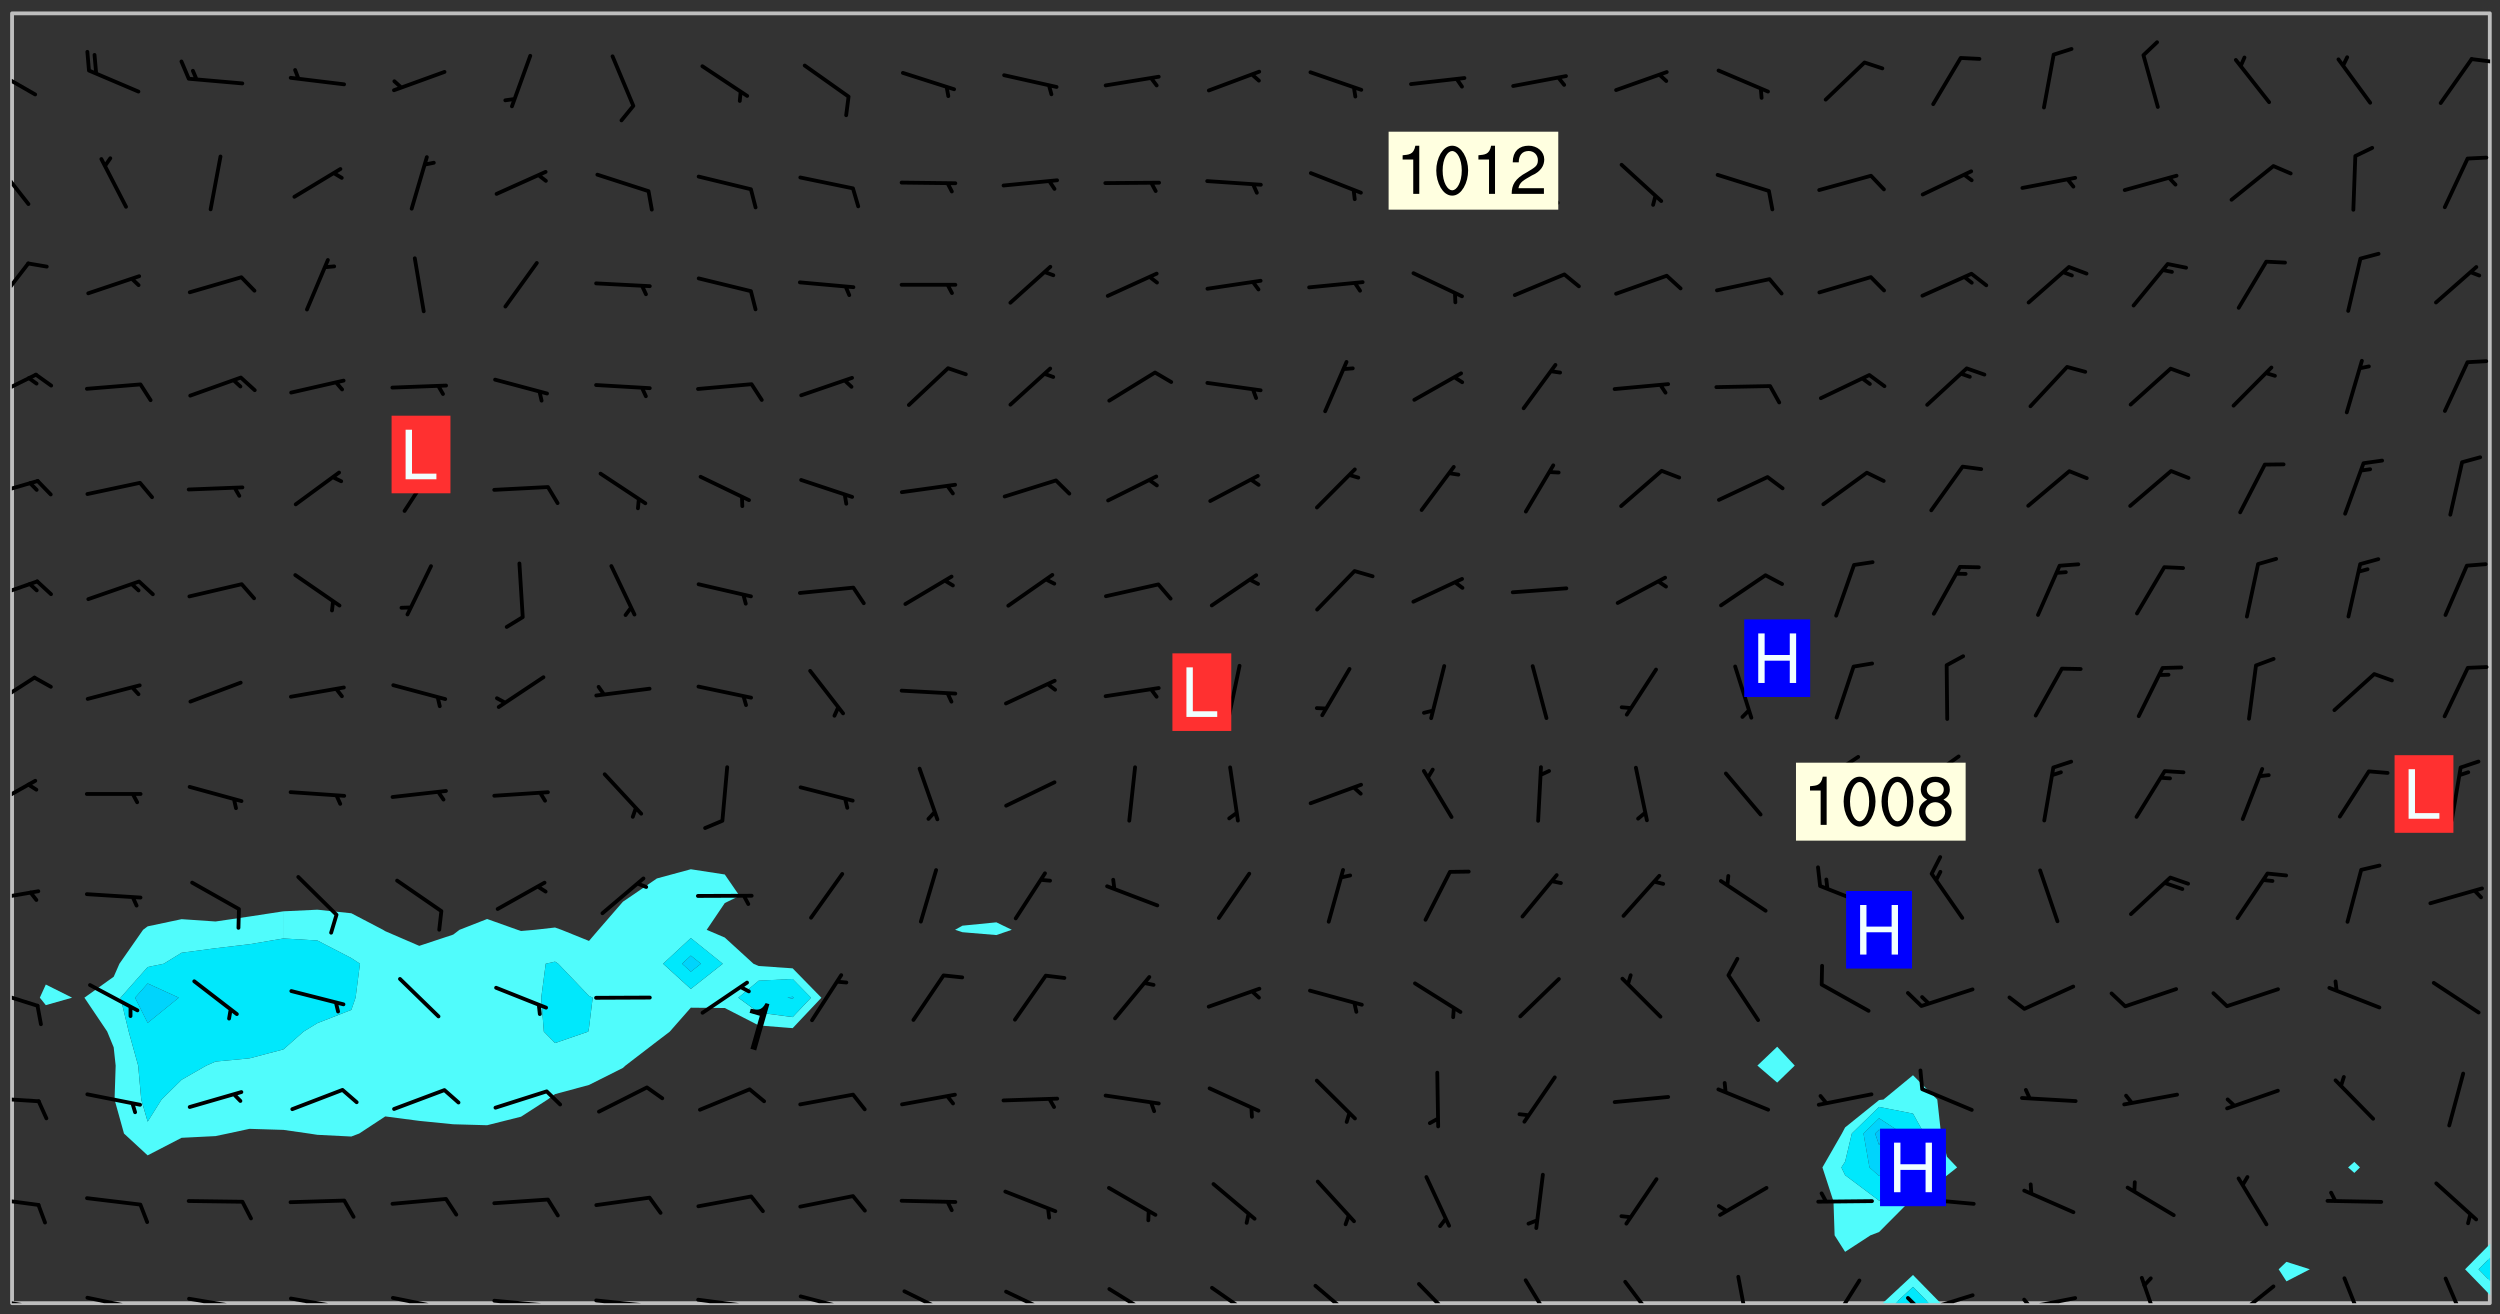 <svg xmlns="http://www.w3.org/2000/svg" role="img" xmlns:xlink="http://www.w3.org/1999/xlink" viewBox="142.45 309.95 326.84 171.84"><rect x="142.45" y="309.95" width="326.84" height="171.84" fill="#333333" stroke="none"/><defs><clipPath id="a"><path d="M144 311.672h1v168.656h-1zm0 0"/></clipPath><clipPath id="b"><path d="M144 311.672h324v168.656H144zm0 0"/></clipPath><clipPath id="c"><path d="M388 476h9v4.328h-9zm0 0"/></clipPath><clipPath id="d"><path d="M390 478h5v2.328h-5zm0 0"/></clipPath><clipPath id="e"><path d="M467 311.672h1V473h-1zm0 0"/></clipPath><clipPath id="f"><path d="M144 479h4v1.328h-4zm0 0"/></clipPath><clipPath id="g"><path d="M147 480h2v.328h-2zm0 0"/></clipPath><clipPath id="h"><path d="M146 480h2v.328h-2zm0 0"/></clipPath><clipPath id="i"><path d="M153 479h9v1.328h-9zm0 0"/></clipPath><clipPath id="j"><path d="M160 480h2v.328h-2zm0 0"/></clipPath><clipPath id="k"><path d="M159 480h2v.328h-2zm0 0"/></clipPath><clipPath id="l"><path d="M166 479h9v1.328h-9zm0 0"/></clipPath><clipPath id="m"><path d="M173 480h3v.328h-3zm0 0"/></clipPath><clipPath id="n"><path d="M172 480h2v.328h-2zm0 0"/></clipPath><clipPath id="o"><path d="M180 479h8v1.328h-8zm0 0"/></clipPath><clipPath id="p"><path d="M187 480h2v.328h-2zm0 0"/></clipPath><clipPath id="q"><path d="M193 479h8v1.328h-8zm0 0"/></clipPath><clipPath id="r"><path d="M200 480h2v.328h-2zm0 0"/></clipPath><clipPath id="s"><path d="M206 479h9v1.328h-9zm0 0"/></clipPath><clipPath id="t"><path d="M213 480h3v.328h-3zm0 0"/></clipPath><clipPath id="u"><path d="M220 479h8v1.328h-8zm0 0"/></clipPath><clipPath id="v"><path d="M227 480h2v.328h-2zm0 0"/></clipPath><clipPath id="w"><path d="M233 479h8v1.328h-8zm0 0"/></clipPath><clipPath id="x"><path d="M240 480h2v.328h-2zm0 0"/></clipPath><clipPath id="y"><path d="M246 479h9v1.328h-9zm0 0"/></clipPath><clipPath id="z"><path d="M252 480h2v.328h-2zm0 0"/></clipPath><clipPath id="A"><path d="M260 478h8v2.328h-8zm0 0"/></clipPath><clipPath id="B"><path d="M273 478h8v2.328h-8zm0 0"/></clipPath><clipPath id="C"><path d="M287 478h7v2.328h-7zm0 0"/></clipPath><clipPath id="D"><path d="M300 478h7v2.328h-7zm0 0"/></clipPath><clipPath id="E"><path d="M314 477h7v3.328h-7zm0 0"/></clipPath><clipPath id="F"><path d="M327 477h7v3.328h-7zm0 0"/></clipPath><clipPath id="G"><path d="M341 477h5v3.328h-5zm0 0"/></clipPath><clipPath id="H"><path d="M354 477h6v3.328h-6zm0 0"/></clipPath><clipPath id="I"><path d="M369 476h3v4.328h-3zm0 0"/></clipPath><clipPath id="J"><path d="M381 477h5v3.328h-5zm0 0"/></clipPath><clipPath id="K"><path d="M393 479h8v1.328h-8zm0 0"/></clipPath><clipPath id="L"><path d="M391 479h3v1.328h-3zm0 0"/></clipPath><clipPath id="M"><path d="M406 479h8v1.328h-8zm0 0"/></clipPath><clipPath id="N"><path d="M406 479h3v1.328h-3zm0 0"/></clipPath><clipPath id="O"><path d="M422 476h4v4.328h-4zm0 0"/></clipPath><clipPath id="P"><path d="M433 477h7v3.328h-7zm0 0"/></clipPath><clipPath id="Q"><path d="M448 476h4v4.328h-4zm0 0"/></clipPath><clipPath id="R"><path d="M461 476h5v4.328h-5zm0 0"/></clipPath><clipPath id="S"><path d="M144 466h4v2h-4zm0 0"/></clipPath><clipPath id="T"><path d="M144 453h4v2h-4zm0 0"/></clipPath><clipPath id="U"><path d="M144 439h4v3h-4zm0 0"/></clipPath><clipPath id="V"><path d="M144 426h4v2h-4zm0 0"/></clipPath><clipPath id="W"><path d="M144 411h4v5h-4zm0 0"/></clipPath><clipPath id="X"><path d="M144 398h4v5h-4zm0 0"/></clipPath><clipPath id="Y"><path d="M144 385h4v4h-4zm0 0"/></clipPath><clipPath id="Z"><path d="M144 372h4v4h-4zm0 0"/></clipPath><clipPath id="aa"><path d="M144 358h4v5h-4zm0 0"/></clipPath><clipPath id="ab"><path d="M144 344h3v7h-3zm0 0"/></clipPath><clipPath id="ac"><path d="M144 330h3v7h-3zm0 0"/></clipPath><clipPath id="ad"><path d="M144 318h4v5h-4zm0 0"/></clipPath><clipPath id="ae"><path d="M465 317h3v2h-3zm0 0"/></clipPath><g id="af" clip-path="url(#clip1)"><path fill="#fff" fill-opacity="0" fill-rule="evenodd" d="M0 0h1000v1000H0zm0 0"/><path fill="#d3d3d3" fill-opacity="0" fill-rule="evenodd" d="M162.152 355.867l-.234.293.059.234.117.172.176.234.293.348.113.059.117-.172.059-.234.176-.176.465-.176h.699l.234.293.289.816.059.176.176.23.352.234.699.699.172.176.234.348.234.41.289.582.41.465.23.234.234.176.117.23.176.293.172 1.164v.234l.059.289.059.117.117.117.348.41.117.172.176.176.176.234.117.172.172.352.059.234.234.406.234-.059-.176.176-.059.93h-.582l-.234-.113-.348.113-.117.117-.059.293-.059.176-.117.172-.465.293-.059.234-.059.113v.645l.059.172v.41l.059.059v.406l.059.406.117.176.059.059.23.641-.059.293v.699l-.059.582v.234l-.059.23-.055.352v1.922l.055.117h.426l-.367.117-.023.352.891 1.168 1.742.539 1.34.359v.539l.09.809.535.715 1.52.27.891-.086.09 1.164.535.18 1.16-.18 2.055-.984 1.16-.363 1.879-.176 1.695-.18-.18.719-1.516.086-1.25.09-.805.27-1.074.809.27.719.535.898-.18.625-.266.809.266 1.078.625.898.805.18 1.25-.18-.266.723.098.504.055.293v.172l.059.293v.406l.176.117.352.117h.406l.293-.176.113-.117.059-.117.117-.23.059-.176.352-.465.23-.176.176-.059.176.059.059.176.117.988.055.469.059.172.117.234.176.059.816.059h.289l.117.234.059.406.059.352v1.105l.117.293.117.348.289.699.176.352.582.754.352.176.172.059.469.234.641.465.348.234.293.176.293.055.23.062.816.348.293.176.113.172.352.352.117.176.523.641v.289l.059.352v.348l.059.352.059.289.117.059.172.059h.176l.582.234.176.117.176.289.176.234.113.234.293.23.117.117v.41l.059.055.289.234.234.117.059.117.117.172.059.117.23.234.059.176.234.059.117.059-.117.113-.059.117v.117l-.117.293-.117.289v.582l.176.117.117.059.059.117.117.117.113.059.176.348.059.352.059.406v.176l-.059.176-.117.699v.172l.117.176.293.293h.406l.176.117.117.172.117.293v.234h-.527l-.23-.234h-.234l-.176.059-.059.699.059.348.117.176.176.41.117.23.289.469.176.055h.523l.234.059.758.641.059.293v.234l.059.059.23.348v.352l-.117.172v.293l.293.289.293.176.172.059.293.176.293.117.582.406.289.234.293.176.219.16.016.012.23.176.641.523.176.234.117.176.176.176.113.172v.641l.117.176.469.117.582.117.234.059.23.113.293.117.113.059.586.352.289.172.176.062.176.055.176.059.699.352.289.176.234.055.289.176.234.117.641.406.293.117.172.059.234.059.41.059.23.059.234.117.059.172-.41.176.469.059.059.293.113.234.176.055.234.059.176.059.406.117.641.234.117.172.059.234v.176l-.059.117-.059.406.234.234.117.059.348.117.641.23.176.117.289.117.176.176.234.465.582 1.105.176.176.348.176.176.117.352.117 1.047.523.234.059.465.113.293.059.465.176.758.582.234.234.348.465.176.176.289.234.816.699.293.176.289.289.293.176.293.289.695.641.176.176.293.234.289.234.469.289.641.582.348.234.234.293.348.348.352.465.934.992.348.406.117.176.234.059.113.117.645.176.23.113.234.059.293.176.23.117.934.699.406.406.234.176.406.176.234.117.816.348.348.234.234.117.293.289.23.117.758.352.352.172.23.059.293.117.234.059.871.176h.816l.469.23.172.059.875.699.465.117.293.059.176.059.23.059.469.059.348.059.352.059.406.059h.293l.172.059v.23l.176.176h.293l.348.059.352.059.699.117h.641l.465-.234.293-.176.172-.117.41-.172.289-.176.934-.465.469-.293.523-.293.465-.172.465-.176 1.051-.465.289-.117.41-.117.289-.117.527-.176 1.516-.699.582-.348.289-.059.293-.059.348-.117.875-.23.352-.117h.113l.234-.059.875-.234.234-.059h.812l.352-.059.816-.117.172-.059.352-.055.293-.059.23-.059.816-.176.176-.059h.348l.234-.059.465-.117.758-.172.234-.059h.348l.41-.117.289-.059 1.285-.059h.289l.41-.059.23-.059h.176l.875-.117h.406l.41-.117h.348l.352-.113.871-.059h1.75l1.047.289.41.117.289.117.352.117.289.117 1.051.172.289.059h.293l.293.059.172.059.41.059.172.059.117.059h.117l.117.059.352.059h.113l.41.066 1.922.395 1.926.395 1.52.449 1.695.719 2.145.805 1.605-.719 1.43-.805 1.16-1.078 1.25-.449 3.035-.719 1.875-.359 2.145-1.348 2.234-1.254 2.5-1.258 1.695-.449 1.785-.18 1.16-.27.625.539 1.34-.27.715-.988.984-1.344.445-.18.805-.359 1.875-.539 1.785-.449 1.25-.27 1.16-.09 1.699-.09 1.961-.27 1.25-.09h.539l.625-.09h.891l2.145-.18 2.41-.18 2.59-.09 1.695.18 1.609.09 1.43.359 1.16.719 1.875.988 1.16 1.527.266.715.629.09.355.898.535.539.535 1.527 1.074.359h.535l-.805.535.09 1.707.715 2.695.891.805.895.988.715 1.258 1.785.539 1.52-.18.355 1.344 1.609-.805.98-.539.27.27.316-.215.219-.145.801.449.449-.359h.355l.535-.27.539-.719.535-.27.625-.988 1.16.449.84.371 1.395.617 1.695-.18h1.605l1.785.09.18-1.707.535-1.344.805.27.492.848.402.406-.09.539v.359l.715.449.711-.27h1.43l.359.988.445 1.258.715 1.344 1.25.629 1.695.629.715-.18.18-.539.98-.09.449.359.086 1.258-.266.629-.535.18v.539l.715.984.266.539.984.988.801 1.078-.266.359-.09.898-.625 2.332-.355 2.066-.09 1.793-.18.719-.09.539v1.438l-.98 1.883-.359 1.707-.535.898-.805 1.168-.266.539 2.055 1.254.086.359-.355.539-.09-.18v.809l.09 1.438-.445.715-1.074.094-.266.715.535.898.805.719 1.16.809 1.34.27.445.359-.355.449-1.789-.09-1.25-.449-.715-.719-.625-.09-.176 3.59-.188 1.309h89.359V311.703h-55.27v49.082l.762.125 3.289.543 2.023 2.836v2.754l2.352.332 2.348.332h4.051l-1.379 4.16-2.023.707-2.023.703-.543.344-2.594 1.617-.188.117-2.023-2.078-.73-2.742-2.672-2.078-1.375-3.5-.066-.082-1.957-2.672 2.75-1.418v-49.082H294.422v91.414l.117.031.133.012.074.074.105.047.09.059.086.059.09.059.297.297.059.09.031.117.027.117.016.137-.031.117-.059.09-.059.086-.043.105-.047.102-.027.121v.145l.176.27.148.148.074.086.074.074.043.105.062.09.059.086.043.105.059.09.047.102.043.105.059.086.117.18.074.074.062.086.059.09.043.105.059.09.059.086.062.09.059.09.043.102.117.18.074.074.059.086.074.074.09.059.105.047h.148l.133-.016.133.016.102-.047.074-.074.047-.102-.016-.133v-.148l-.047-.105-.027-.117-.047-.102-.027-.121-.043-.102-.062-.09-.043-.102-.043-.105-.031-.117-.016-.133-.012-.137.086-.059.059-.086.121-.031.043.105.016.133v.117l.059.102.059.09.09.059.148.148.059.09.043.105-.012.102.086.059.105.047.086.059.09.059.074.074-.117.027-.105.047-.086.059-.074.074-.059.09-.062.086-.027.121-.047.102-.043.105-.031.117-.012.133-.016.133v.148l.027.117.047.105.043.102.059.09.074.074.09.059.074.074.09.059.059.09.043.105.047.102.117.031.133.016h.148l.117-.031.105.043.043.105.047.102.027.121L299.5 410l.027.117.031.121.027.117.105.043.102.047.133-.016.148.148.062.086.074.074.07.074.09.062.105.043.102.043.117.031.137.016.117-.031.074-.074.027-.117-.012-.133-.031-.121-.027-.117.043-.105h.117l.09.062.117.027h.148l.133.016h.148l.133.016.133-.016h.148l.133-.016.133-.012.137.012.117-.027.133-.016.191-.059-.059.176-.016.133-.027.121-.016.133-.059.086-.133.016-.105.047-.105.043-.117.031-.117.027-.266.031h-.148l-.133.016-.074.074.059.086.148.148.117.18.074.07.09.062.09.059.086.059.09.059.102.043.105.062.105.043.086.059.105.047.102.043.18.117.059.09-.043.102-.047.105.016.133.223.223.059.09.043.102.031.121.043.102.016.133.031.117.012.137.031.117.148.148.102.043.105.043.117.031.133.016.137.016h.117l.117-.031.09-.059.043-.105.047-.102.043-.105.031-.117.012-.133v-.148l-.012-.133-.016-.133-.031-.117-.043-.105-.047-.105-.043-.102-.043-.105-.016-.133.016-.133.027-.117.031-.117.027-.121.047-.102.09-.059.086-.062.074-.074.09-.059.223-.223.059-.086.074-.074.117-.18.059-.086v-.148l-.074-.074-.102-.047-.105-.043-.102-.043-.059-.09-.047-.105-.027-.117.09-.059.117-.031.102-.043.18-.117.148-.148.012-.133-.012-.105-.09-.059-.133.016h-.148l-.133.016-.133-.016-.121-.031-.086-.059-.074-.074-.059-.09-.062-.086-.117-.18-.059-.086.031-.121.086-.059.121-.031.059-.086v-.121l-.031-.117-.059-.09-.059-.086-.047-.105-.027-.117-.016-.133.059-.09.074-.074.09-.059.117-.18.074-.074.059-.086.148-.148.121-.031.133-.016.133.016.074.074.043.105.016.133-.031.117-.117.031-.133.012-.148.148-.043.105-.047.102-.027.121-.031.117v.148l.031.117.043.105.059.09.074.07.074.074.117.031.121.027.117-.027.133-.016h.117l.09.059.074.074.047.105.059.086.102.047.133.016.105.043.086.059-.012.105-.074.074-.18.117-.059.09-.09.059-.07.074-.074.074-.062.09-.027.117-.016.133.016.133-.016.133v.148l.016.133.027.117.031.121.074.074.09.059.086.059.09.059.117.031v.086l-.102.047-.09.059-.266.031-.117.027h-.148l-.105.043-.102.047-.059.09-.062.234-.012.133-.031.121-.016.133v.293l-.012.133.012.137.016.133.133.016.133.012.121.031.086.059.074.074.047.105.043.102.016.133v.445l-.016.133v.445l.031.266.027.117.016.133.031.117.086.211.031.266v.148l-.031.117-.027.117-.031.121-.027.117-.031.117-.031.121-.012.133-.016.133.09.059.117-.031.102.016.047.105-.031.266v.441l-.043.105-.047.105-.043.102-.043.105-.059.086-.031.121-.043.117-.031.117-.016.133.016.133.059.09.105.047.086.059.059.086-.012.137-.031.117-.043.102v.445l-.016.133v.148l-.031.117-.043.105-.027.117-.047.105-.043.102-.031.121-.027.117-.031.133-.031.117-.027.117-.043.105-.031.117-.031.121-.012.133-.016.133v.297l.027.117v.148l.047.398.027.117.059.09.121.031h.148l.133-.016.059.09v.117l-.059.09-.09.059-.102.043-.105.047-.09.059-.086.059-.137.016-.117-.031-.133-.016-.102.047-.062.086-.012.137-.016.133-.031.117-.027.117-.016.133-.031.121v.297l.016.133.031.117v.148l.012.133v.148l-.027.117-.047.102-.027.121-.031.117-.059.09-.074.074-.102.043-.105.047-.117.027-.121.031-.102-.047.059-.086.105-.047.027-.117.031-.117.027-.121.031-.117v-.148l.016-.133-.031-.117-.043-.105-.105.016-.074.074-.102.043-.09.062-.074.074-.043.102-.016.133-.031.117L304.25 426l-.031.117-.027.117-.031.121-.027.117-.031.117-.043.105-.09.059h-.09l-.117-.031-.031-.086.016-.137-.031-.117v-.148l-.012-.133v-.148l-.062-.234-.027-.121-.043-.102-.047-.105-.059-.086-.059-.09-.043-.105-.062-.086-.148-.148-.07-.074-.105-.047-.105-.043-.102-.043-.297-.297-.09-.074-.086-.059-.105-.043-.09-.062-.086-.059-.105-.043-.09-.059-.086-.062-.074-.07-.105-.047-.086-.059-.105-.043-.09-.062-.102-.043-.105-.043-.086-.059-.105-.047-.105-.043-.102-.047-.09-.059-.102-.043-.105-.043-.09-.062-.117-.027-.133-.016-.133.016H299.75l-.133.016-.117-.031-.09-.059-.074-.074-.09-.059-.102-.047h-.148l-.121-.027-.102-.043-.074-.074-.117-.18-.09-.059-.102-.043-.09-.062-.105-.043-.09-.059-.086-.059-.105-.047-.059-.086-.059-.09-.043-.105-.047-.102-.074-.074-.086-.059-.074-.074-.09-.059-.223-.223-.043-.105-.031-.266.105-.043h.145l.105.043.074.074.09.059.086.059.105.047.09.059.148.148.07.074.148.148.062.086.074.074.086.059.074.074.09.062.09.059.086.059.27.176.102.047.105.043.102.043.047-.074.059-.086.074-.074.07-.074.105.043.074.074.059.09.043.102.047.105.043.105.121.027.117-.027.074-.09.043-.105.059-.09.074-.074.105-.043.117-.027.133.012.09.059.148.148.059.09.043.105.047.102.043.105.043.102.105.047.105.043.133.016.086-.059.059-.09.074-.074.105-.043.117.027.105.047.102.043.105.043.102.047.18.117v.117l-.016.133.016.133.016.137.059.086.102.047.121.027.117.031h.148l.117-.031.059-.09.18-.117.059-.09.074-.074.059-.086.117-.18.18-.117.117.031.09.059.043.074-.016.133v.117l.09.059h.148l.133-.016.133-.012.266-.031.105-.043.117-.031.121-.027.074-.074.07-.074.062-.09-.016-.105-.047-.102-.102-.043-.105-.016-.117.027-.266.031h-.148l-.074-.074-.09-.059-.117-.031-.117-.027-.133-.016h-.148l-.133.016h-.297l-.105-.047-.148-.148-.043-.102-.059-.09.223-.223.086-.059.105-.043.117-.031.133-.016.133.016.137.016.102.043.133-.012.09-.062.102-.043.062-.09-.047-.102-.09-.059-.117-.031-.102-.043-.059-.09-.062-.09v-.117l.016-.133.105-.047.074-.07v-.121l-.09-.059-.031-.117.09-.059.074-.074.043-.105.059-.09.047-.102.016-.133v-.148l-.047-.105-.043-.102-.09-.059-.133-.016-.102-.043-.137-.016-.117-.031h-.445l-.133-.016-.133-.012-.133-.016-.117-.031h-.148l-.133-.016-.133-.012-.266-.031-.121-.043-.086-.059-.074-.074v-.148l.012-.133.105-.047.102-.043.133-.016h.152l.133-.016h.293l.121.031.102.043.09.059.234.062.121-.047.09-.059.102-.043.133-.016.105.043.102.047.133.012.121-.027h.145l.121-.031.117-.027.105-.047.074-.074.086-.059.148-.148.059-.086.047-.105.027-.117.016-.105-.102-.043-.09-.059-.117-.031-.105-.043-.09-.062-.074-.086-.074-.074-.102-.043-.105-.047-.102-.043-.059-.09-.047-.102-.086-.211-.062-.086-.059-.09-.074-.074-.086-.059h-.27l-.117.031-.09.059-.102.043-.133.016-.105-.016-.027-.117-.062-.09-.117-.031-.102-.043-.148-.148-.031-.117-.016-.105.074-.074.18-.117.117-.027.117-.031.137.016.102.043.105.043.102.047.105.043.117.031.133.016.117.027.133.016.105-.016.09-.059-.074-.074-.105-.043-.074-.074-.074-.09-.148-.148-.086-.059-.09-.059-.074-.074-.09-.059-.102-.047-.121-.027-.102-.047-.105-.043-.117-.031-.102-.043-.121-.031h-.148l-.117.031-.105.043-.086.062-.18.117-.086.059-.09.059-.105.047-.086.059-.105.043-.102.043-.105.047-.074.074-.059.09-.059.086-.047.105-.059.086-.074.074-.133-.012-.117-.031h-.117l-.074.074-.09.059-.074.074-.09.059-.086.059-.105.047-.102.043-.137.016-.102-.043-.148-.148-.105-.047h-.086l-.105.047-.102.043-.121.031-.117-.031-.074-.074v-.117l.031-.121.074-.07.059-.09.074-.074.117-.031.105-.043h.293l.133-.016.137-.016.102-.043.09-.059.102-.047.09-.059.133-.012.09.059.133.012.09-.059.086-.059.105-.043.09-.059.086-.062.09-.059.148-.148.059-.086.059-.09.105-.043.133-.016.117.027.121.031.059-.059.059-.09.031-.266.027-.117.105.012.133.016.102-.043.09-.059.059-.09.074-.074.059-.09.047-.102.012-.133-.012-.133-.047-.105-.148-.148-.059-.09-.059-.086-.043-.105v-.445l.016-.133v-.148l.012-.133-.059-.059-.09.059-.102-.043-.18-.117-.086-.059-.062-.09-.059-.09-.074-.074-.086-.059-.121.031-.102.012-.105.047-.086.059-.105.043-.148.148-.09.059-.086.059-.09.062-.105.043-.133.016v-.121l.105-.043.117-.031.074-.07.043-.105v-.148l-.027-.117-.148-.148-.133-.016h-.148l-.117.031-.105.043-.102.043-.09.062-.117.027-.074-.074.012-.133-.043-.102-.043-.105-.09-.059-.117.027-.121.031-.117.031-.102.043-.121.031-.102.043-.105.043-.09.059-.102.016v-.117l.016-.133-.059-.09-.074.043-.148.148-.059.09-.074.074-.047.105-.043.102-.074.074-.059.09-.074.074-.059.086-.074.074-.09.062-.074.07-.074.074-.102.016-.133.016-.105-.043v-.121l.148-.148.043-.102.059-.09.047-.102.043-.105.059-.09.031-.117.043-.102.031-.121.027-.117.047-.105.043-.102.043-.105.074-.07.09-.062.09-.059.102-.043h.297l.266-.031.105-.043-.074-.074-.117-.031-.105-.043-.09-.059-.102-.047-.09-.059-.102-.043-.105-.043-.09-.062-.086-.059-.105-.043-.102-.043-.121-.031-.117-.031-.102-.043L297.5 410.25l-.102-.043-.09-.059-.043-.105-.016-.133.102-.043.133-.016.137.016.133-.016.102-.043.059-.09.016-.105-.09-.059-.074-.074-.102-.043-.09-.059-.148-.148-.043-.105-.016-.133v-.293l-.059-.09-.09-.059-.074-.074-.043-.105-.031-.117-.059-.09-.074-.074-.117-.027-.074-.074-.09-.059-.09-.062-.086-.059-.074-.074-.059-.086-.047-.105-.086-.059-.148-.148-.195-.059-.133.016-.102.043-.074.074-.047.102-.043.105-.059.09-.059.086-.297.297-.09.059h-.086l-.062-.086-.043-.105.031-.117.059-.09.027-.117-.012-.133-.09-.062-.105.047-.117.027-.117.031-.27.176-.102.047-.117.027-.105.047-.09.059-.102.043-.059-.086-.047-.105.016-.133.047-.105.07-.074.074-.07.059-.09v-.148l-.043-.105h-.238l-.102.047-.031.117-.027.117-.031.121-.074.043-.133.016-.074-.047-.043-.102-.043-.105-.047-.102-.043-.105-.121.031-.102.043-.133.016-.117.031-.105.043-.09.059-.102.047-.121.027-.133.016-.102-.043-.059-.09-.047-.105-.043-.102-.043-.105v-.117l.059-.09.086-.059.18-.117.102-.047.105-.043.105-.059.102-.043.09-.062.102-.043.105-.059.102-.047.09-.059.105-.043.102-.043.09-.062.102-.043.137-.016.117.031.102.043.121.031.102.043.105.047.102.043.105.043.102.047.105.043.102.043.105.047.086.059.105.043.117.031.105.043.102.047.09.059.105.043.102.043.105.047.117.027.102.047.121.027h.148l.086-.059.016-.102.059-.09-.027-.117-.074-.074-.117-.18-.074-.074-.09-.074-.18-.117-.086-.059-.105-.043-.102-.047-.27-.176-.059-.09-.074-.074-.059-.09-.043-.102-.031-.117-.016-.137v-.562l-.012-.133-.016-.133-.031-.117-.016-.133-.012-.133-.031-.121-.223-.223-.059-.086-.016-.105.031-.117.133-.016v-91.414H172.992v1.453l-.059.234-.352 1.051-.172.523-.117.348-.176.41-.117.172-.234.293-.23.059h-.352l-.117.059-.23.406v.293l.117.176.23.23.117.234.641.758.293.465.176.234.23.352.234.348.641.816.176.465.172.41.117.695.176.469.117 1.398.059.465v.875l.117 1.047v4.781l-.059.465-.352 1.281-.176.523-.113.41-.352.93L172.934 336l-.234.582-.117.176-.172.348-.176.406-.352.816-.059.293-.113.293-.117.289-.059.176-.117.875-.059.406-.059.117-.059.176-.059.172-.23.527-.117.172v.234l-.117.234-.059.172-.176.586v.289l-.059.176v.293l-.059.113-.059.527v.172l-.055.234v2.621l-.176.816-.117.176-.176.234-.117.172-.113.234-.586.934-.23.289-.293.465-.176.234-.289.352-.352.699-.113.23-.176.41-.176.23-.406.527-.816.699-.293.172-.289.234-.176.117-.176.176-.523.406-.527.176-.172.176-.234.055-.641.176h-.758m12.211 31.023l-1.074.449.359.895 1.25-.715.445-.539-.98-.09"/><path fill="#d3d3d3" fill-opacity="0" fill-rule="evenodd" d="M201.508 416.598h-.895l.449.629.98.359.805-.09.445-.988-.176.09-.715-.355-.895.355m154.621 59.07l-.059-.523v-.293l.113-.293.059-.23.469-.469h.113l.117-.113.117-.059h.176l.234-.059h.348l.234.059.117.059.23.172.059.176.117.582v.293l-.117.176-.172.289-.176.176-.527.523-.23.234-.117.059h-.176l-.117-.059-.406-.293-.176-.117-.117-.059-.059-.113-.055-.117m6.641-10.957l-.059-.172v-1.109l.059-.172.176-.059.172-.059h.176l.234-.059.117.059.059.699-.059.172-.117.176-.117.059-.234.523-.113.059h-.234l-.059-.117m9.613-14.391l-.117-.176v-.699l.293-.875.117-.172.176-.352.113-.23.117-.293.352-.758.117-.23.172-.234h.176l.117-.059h.641l.117.059.234.234.172.113.352.293.117.117.113.176v.113l.117.059.117.117v.699l-.059.176v.23l-.059.176-.348 1.051-.117.23-.117.234-.117.059-.23.234-.641.289h-.875l-.41-.117-.641-.465"/><path fill="none" stroke="#bebebe" stroke-linecap="round" stroke-linejoin="round" stroke-miterlimit="10" stroke-width=".5" d="M467.957 311.695H144.027v168.625h323.93v-168.625"/><g clip-path="url(#a)"><path fill="#fff" fill-opacity="0" fill-rule="evenodd" d="M144 475.891v4.438h.004H144V311.672h.004H144v164.219"/></g><g clip-path="url(#b)"><path fill="#fff" fill-opacity="0" fill-rule="evenodd" d="M144.004 480.328V311.672h4.434v126.992l-.781 1.719.781.977 3.441-.977-3.441-1.719V311.672h84.328v111.918l-4.438 1.203-3.312 2.277-1.125.762-3.191 3.676-1.246 1.453-3.598-1.453-.84-.301-2.641.301-1.801.156-.473-.156-3.965-1.414-3.609 1.414-.828.629-4.438 1.469-4.441-1.918-.293-.18-4.145-2.164-4.438-.465-4.438.211-4.441.68-4.438.652-4.438-.305-4.438.941-.598.449-3.094 4.438-.746 1.699-3.832 2.738 2.988 4.438.844 2.047.258 2.395-.145 4.438 1.234 4.438 3.09 2.855 4.438-2.297 4.438-.223 1.602-.336 2.836-.613 4.441.137 3.348.477 1.09.168 4.438.223 1.031-.391 3.406-2.238 4.441.582 4.438.445 4.438.125 4.438-1.117 3.461-2.234.98-.715 4.438-1.199 4.438-2.227.32-.297 4.117-3.16 1.68-1.281 2.758-3.137 4.441.043 4.438 2.277 4.438.355 3.754-3.977-3.754-3.84-4.438-.305-.684-.293-3.754-3.43-2.363-1.008 2.363-3.5 1.922-.938-1.922-2.797-4.441-.684V311.672h39.945v118.859l-4.438.438-.961.539.961.316 4.438.371 2.016-.688-2.016-.977V311.672h102.082v135.121l-2.59 2.469 2.59 2.223 2.293-2.223-2.293-2.469v-135.121h17.754v138.848l-3.863 3.18-.574.07-4.438 3.574-.418.793-2.547 4.438 1.445 4.441.148 4.438 1.371 2.156 3.312-2.156 1.125-.43 3.988-4.008.449-.184 4.438-3.203 1.332-1.055-1.332-1.402-.773-3.035-.488-4.438-3.176-3.18V311.672h48.824v163.246l-1.02.973 1.02 1.578 3.062-1.578-3.062-.973v-163.246h8.875v150.176l-.816.727.816.719.738-.719-.738-.727V311.672h17.75v160.906l-3.273 3.312 3.273 3.371v1.066h-71.836l-3.613-3.695-3.965 3.695H144.004"/></g><path fill="#50fcfc" fill-rule="evenodd" d="M148.438 441.359l-.781-.977.781-1.719 3.441 1.719-3.441.977m8.035 3.461l-2.988-4.438 3.832-2.738.746-1.699 3.094-4.438.598-.449 4.438-.941 4.438.305 4.438-.652 4.441-.68v3.551l-4.441.754-4.438.523-4.438.59-2.344 1.438-2.094.43-3.547 4.008 1.07 4.438 1.234 4.441.402 4.438.84 2.891 1.816-2.891 2.621-2.582 3.23-1.855 1.207-.527 4.438-.422 4.441-1.172 2.625-2.32 1.812-1.109 4.438-1.734.555-1.594.574-4.438-1.129-.742-4.438-2.297-4.438-.266v-3.551l4.438-.211 4.438.465 4.145 2.164.293.18 4.441 1.918 4.438-1.469.828-.629 3.609-1.414 3.965 1.414.473.156 1.801-.156 2.641-.301v4.461l-1.219.277-.586 4.438.336 4.438 1.469 1.496 4.34-1.496.098-.488.484-3.949-.484-.23-4.02-4.207-.418-.277v-4.461l.84.301 3.598 1.453 1.246-1.453 3.191-3.676 1.125-.762 3.312-2.277 4.438-1.203v8.992l-3.625 3.363 3.625 3.297 4.176-3.297-4.176-3.363v-8.992l4.441.684 1.922 2.797-1.922.938-2.363 3.5 2.363 1.008 3.754 3.43.684.293 4.438.305v1.391l-4.438.223-2.672 2.227 2.672 1.945 4.438.59 2.395-2.535-2.395-2.449v-1.391l3.754 3.84-3.754 3.977-4.438-.355-4.438-2.277-4.441-.043-2.758 3.137-1.68 1.281-4.117 3.16-.32.297-4.438 2.227-4.438 1.199-.98.715-3.461 2.234-4.438 1.117-4.438-.125-4.438-.445-4.441-.582-3.406 2.238-1.031.391-4.438-.223-1.09-.168-3.348-.477-4.441-.137-2.836.613-1.602.336-4.438.223-4.438 2.297-3.09-2.855-1.234-4.438.145-4.438-.258-2.395-.844-2.047"/><path fill="#00e8fc" fill-rule="evenodd" d="M159.277 444.82l-1.07-4.438 3.547-4.008v2.148l-1.648 1.859 1.648 3.301 4.066-3.301-4.066-1.859V436.375l2.094-.43 2.344-1.438 4.438-.59 4.438-.523 4.441-.754 4.438.266 4.438 2.297 1.129.742-.574 4.438-.555 1.594-4.438 1.734-1.812 1.109-2.625 2.32-4.441 1.172-4.438.422-1.207.527-3.23 1.855-2.621 2.582-1.816 2.891-.84-2.891-.402-4.438-1.234-4.441"/><path fill="#00d4fc" fill-rule="evenodd" d="M161.754 443.684l-1.648-3.301 1.648-1.859 4.066 1.859-4.066 3.301"/><path fill="#00e8fc" fill-rule="evenodd" d="M213.547 444.82l-.336-4.438.586-4.438 1.219-.277.418.277 4.02 4.207.484.23-.484 3.949-.098.488-4.34 1.496-1.469-1.496m19.219-5.578l-3.625-3.297 3.625-3.363v2.301l-1.145 1.062 1.145 1.043 1.32-1.043-1.32-1.062v-2.301l4.176 3.363-4.176 3.297"/><path fill="#00d4fc" fill-rule="evenodd" d="M232.766 436.988l-1.145-1.043 1.145-1.062 1.32 1.062-1.32 1.043"/><path fill="#00e8fc" fill-rule="evenodd" d="M241.645 442.328l-2.672-1.945 2.672-2.227 4.438-.223v2.32l-.688.129.688.133.125-.133-.125-.129v-2.32l2.395 2.449-2.395 2.535-4.438-.59"/><path fill="#00d4fc" fill-rule="evenodd" d="M246.082 440.516l-.688-.133.688-.129.125.129-.125.133"/><path fill="#50fcfc" fill-rule="evenodd" d="M268.273 431.824l-.961-.316.961-.539 4.438-.438 2.016.977-2.016.688-4.438-.371m106.52 19.66l-2.59-2.223 2.59-2.469 2.293 2.469-2.293 2.223m7.359 15.531l-1.445-4.441 2.547-4.438.418-.793 4.438-3.574v.895l-3.559 3.473-.879 3.684-.488.754.488 1.012 4.438 3.324 4.438-1.781 2.848-2.555L394 458.137l-1.453-2.598-4.438-.875v-.895l.574-.07 3.863-3.18 3.176 3.18.488 4.438.773 3.035 1.332 1.402-1.332 1.055-4.438 3.203-.449.184-3.988 4.008-1.125.43-3.312 2.156-1.371-2.156-.148-4.438"/><path fill="#00e8fc" fill-rule="evenodd" d="M383.672 463.586l-.488-1.012.488-.754.879-3.684 3.559-3.473v1.484l-2.035 1.988.781 4.438 1.254 1.117 3.453-1.117-.398-4.438-3.055-1.988v-1.484l4.438.875L394 458.137l1.395 4.438-2.848 2.555-4.438 1.781-4.438-3.324"/><path fill="#00d4fc" fill-rule="evenodd" d="M386.855 462.574l-.781-4.438 2.035-1.988v1.488l-.512.5.512 1.512.77-1.512-.77-.5v-1.488l3.055 1.988.398 4.438-3.453 1.117-1.254-1.117"/><path fill="#00c4fc" fill-rule="evenodd" d="M388.109 459.648l-.512-1.512.512-.5.77.5-.77 1.512"/><g clip-path="url(#c)"><path fill="#50fcfc" fill-rule="evenodd" d="M388.582 480.328H390.25l2.297-2.141 2.094 2.141h1.52l-3.613-3.695-3.965 3.695"/></g><g clip-path="url(#d)"><path fill="#00e8fc" fill-rule="evenodd" d="M390.25 480.328l2.297-2.141 2.094 2.141H390.25"/></g><path fill="#50fcfc" fill-rule="evenodd" d="M441.371 477.469l-1.02-1.578 1.02-.973 3.062.973-3.062 1.578m8.875-14.176l-.816-.719.816-.727.738.727-.738.719m17.75 15.969l-3.273-3.371 3.273-3.312v1.785l-1.508 1.527 1.508 1.555v1.816"/><path fill="#00e8fc" fill-rule="evenodd" d="M467.996 477.445l-1.508-1.555 1.508-1.527v3.082"/><path fill="#50fcfc" fill-rule="evenodd" d="M467.996 477.445v1.816H468v-1.812l-.004-.004"/><path fill="#00e8fc" fill-rule="evenodd" d="M467.996 474.363v3.082l.004.004v-3.09l-.004.004"/><path fill="#50fcfc" fill-rule="evenodd" d="M467.996 472.578v1.785l.004-.004v-1.785l-.004.004"/><g clip-path="url(#e)"><path fill="#fff" fill-opacity="0" fill-rule="evenodd" d="M467.996 311.672H468v160.902-160.902h-.004"/></g><path fill="#fff" fill-opacity="0" fill-rule="evenodd" d="M236.957 447.945l5.617 1.598 2.727-9.578-5.617-1.598-2.727 9.578"/><path fill-rule="evenodd" d="M242.547 441.086l.488.141-1.723 6.055-.754-.219 1.227-4.316-1.336-.379.152-.535.555.09.258.02.246-.023.234-.082.227-.156.215-.242.211-.352"/><g clip-path="url(#f)"><path fill="none" stroke="#000" stroke-linecap="round" stroke-linejoin="round" stroke-miterlimit="10" stroke-width=".5" d="M147.453 480.973l-6.906-1.285"/></g><g clip-path="url(#g)"><path fill="none" stroke="#000" stroke-linecap="round" stroke-linejoin="round" stroke-miterlimit="10" stroke-width=".5" d="M147.453 480.973l.738 2.34"/></g><g clip-path="url(#h)"><path fill="none" stroke="#000" stroke-linecap="round" stroke-linejoin="round" stroke-miterlimit="10" stroke-width=".5" d="M146.449 480.785l.367 1.168"/></g><g clip-path="url(#i)"><path fill="none" stroke="#000" stroke-linecap="round" stroke-linejoin="round" stroke-miterlimit="10" stroke-width=".5" d="M160.754 481.051l-6.879-1.441"/></g><g clip-path="url(#j)"><path fill="none" stroke="#000" stroke-linecap="round" stroke-linejoin="round" stroke-miterlimit="10" stroke-width=".5" d="M160.754 481.051l.684 2.355"/></g><g clip-path="url(#k)"><path fill="none" stroke="#000" stroke-linecap="round" stroke-linejoin="round" stroke-miterlimit="10" stroke-width=".5" d="M159.754 480.84l.34 1.18"/></g><g clip-path="url(#l)"><path fill="none" stroke="#000" stroke-linecap="round" stroke-linejoin="round" stroke-miterlimit="10" stroke-width=".5" d="M174.094 480.914l-6.93-1.172"/></g><g clip-path="url(#m)"><path fill="none" stroke="#000" stroke-linecap="round" stroke-linejoin="round" stroke-miterlimit="10" stroke-width=".5" d="M174.094 480.914l.777 2.328"/></g><g clip-path="url(#n)"><path fill="none" stroke="#000" stroke-linecap="round" stroke-linejoin="round" stroke-miterlimit="10" stroke-width=".5" d="M173.086 480.742l.387 1.164"/></g><g clip-path="url(#o)"><path fill="none" stroke="#000" stroke-linecap="round" stroke-linejoin="round" stroke-miterlimit="10" stroke-width=".5" d="M187.406 480.941l-6.922-1.227"/></g><g clip-path="url(#p)"><path fill="none" stroke="#000" stroke-linecap="round" stroke-linejoin="round" stroke-miterlimit="10" stroke-width=".5" d="M187.406 480.941l.754 2.336"/></g><g clip-path="url(#q)"><path fill="none" stroke="#000" stroke-linecap="round" stroke-linejoin="round" stroke-miterlimit="10" stroke-width=".5" d="M200.703 481.027l-6.887-1.398"/></g><g clip-path="url(#r)"><path fill="none" stroke="#000" stroke-linecap="round" stroke-linejoin="round" stroke-miterlimit="10" stroke-width=".5" d="M200.703 481.027l.699 2.355"/></g><g clip-path="url(#s)"><path fill="none" stroke="#000" stroke-linecap="round" stroke-linejoin="round" stroke-miterlimit="10" stroke-width=".5" d="M214.074 480.656L207.078 480"/></g><g clip-path="url(#t)"><path fill="none" stroke="#000" stroke-linecap="round" stroke-linejoin="round" stroke-miterlimit="10" stroke-width=".5" d="M214.074 480.656l.941 2.266"/></g><g clip-path="url(#u)"><path fill="none" stroke="#000" stroke-linecap="round" stroke-linejoin="round" stroke-miterlimit="10" stroke-width=".5" d="M227.387 480.691l-6.992-.727"/></g><g clip-path="url(#v)"><path fill="none" stroke="#000" stroke-linecap="round" stroke-linejoin="round" stroke-miterlimit="10" stroke-width=".5" d="M227.387 480.691l.918 2.277"/></g><g clip-path="url(#w)"><path fill="none" stroke="#000" stroke-linecap="round" stroke-linejoin="round" stroke-miterlimit="10" stroke-width=".5" d="M240.688 480.785l-6.965-.914"/></g><g clip-path="url(#x)"><path fill="none" stroke="#000" stroke-linecap="round" stroke-linejoin="round" stroke-miterlimit="10" stroke-width=".5" d="M240.688 480.785l.863 2.297"/></g><g clip-path="url(#y)"><path fill="none" stroke="#000" stroke-linecap="round" stroke-linejoin="round" stroke-miterlimit="10" stroke-width=".5" d="M253.918 481.227l-6.793-1.793"/></g><g clip-path="url(#z)"><path fill="none" stroke="#000" stroke-linecap="round" stroke-linejoin="round" stroke-miterlimit="10" stroke-width=".5" d="M252.93 480.965l.281 1.195"/></g><g clip-path="url(#A)"><path fill="none" stroke="#000" stroke-linecap="round" stroke-linejoin="round" stroke-miterlimit="10" stroke-width=".5" d="M266.984 481.891l-6.297-3.125"/></g><g clip-path="url(#B)"><path fill="none" stroke="#000" stroke-linecap="round" stroke-linejoin="round" stroke-miterlimit="10" stroke-width=".5" d="M280.32 481.848l-6.34-3.035"/></g><g clip-path="url(#C)"><path fill="none" stroke="#000" stroke-linecap="round" stroke-linejoin="round" stroke-miterlimit="10" stroke-width=".5" d="M293.449 482.184l-5.969-3.711"/></g><g clip-path="url(#D)"><path fill="none" stroke="#000" stroke-linecap="round" stroke-linejoin="round" stroke-miterlimit="10" stroke-width=".5" d="M306.66 482.344l-5.758-4.031"/></g><g clip-path="url(#E)"><path fill="none" stroke="#000" stroke-linecap="round" stroke-linejoin="round" stroke-miterlimit="10" stroke-width=".5" d="M319.77 482.609l-5.348-4.562"/></g><g clip-path="url(#F)"><path fill="none" stroke="#000" stroke-linecap="round" stroke-linejoin="round" stroke-miterlimit="10" stroke-width=".5" d="M332.863 482.844l-4.906-5.031"/></g><g clip-path="url(#G)"><path fill="none" stroke="#000" stroke-linecap="round" stroke-linejoin="round" stroke-miterlimit="10" stroke-width=".5" d="M345.547 483.336l-3.641-6.012"/></g><g clip-path="url(#H)"><path fill="none" stroke="#000" stroke-linecap="round" stroke-linejoin="round" stroke-miterlimit="10" stroke-width=".5" d="M359.16 483.133l-4.238-5.605"/></g><g clip-path="url(#I)"><path fill="none" stroke="#000" stroke-linecap="round" stroke-linejoin="round" stroke-miterlimit="10" stroke-width=".5" d="M371.008 483.781l-1.301-6.906"/></g><g clip-path="url(#J)"><path fill="none" stroke="#000" stroke-linecap="round" stroke-linejoin="round" stroke-miterlimit="10" stroke-width=".5" d="M381.801 483.301l3.742-5.945"/></g><g clip-path="url(#K)"><path fill="none" stroke="#000" stroke-linecap="round" stroke-linejoin="round" stroke-miterlimit="10" stroke-width=".5" d="M393.629 481.371l6.715-2.086"/></g><g clip-path="url(#L)"><path fill="none" stroke="#000" stroke-linecap="round" stroke-linejoin="round" stroke-miterlimit="10" stroke-width=".5" d="M393.629 481.371l-1.742-1.727"/></g><g clip-path="url(#M)"><path fill="none" stroke="#000" stroke-linecap="round" stroke-linejoin="round" stroke-miterlimit="10" stroke-width=".5" d="M406.855 481.004l6.895-1.352"/></g><g clip-path="url(#N)"><path fill="none" stroke="#000" stroke-linecap="round" stroke-linejoin="round" stroke-miterlimit="10" stroke-width=".5" d="M407.855 480.809l-.773-.953"/></g><g clip-path="url(#O)"><path fill="none" stroke="#000" stroke-linecap="round" stroke-linejoin="round" stroke-miterlimit="10" stroke-width=".5" d="M422.461 477.012l2.309 6.637"/></g><path fill="none" stroke="#000" stroke-linecap="round" stroke-linejoin="round" stroke-miterlimit="10" stroke-width=".5" d="M422.797 477.977l.836-.902"/><g clip-path="url(#P)"><path fill="none" stroke="#000" stroke-linecap="round" stroke-linejoin="round" stroke-miterlimit="10" stroke-width=".5" d="M434.191 482.527l5.48-4.398"/></g><g clip-path="url(#Q)"><path fill="none" stroke="#000" stroke-linecap="round" stroke-linejoin="round" stroke-miterlimit="10" stroke-width=".5" d="M451.543 483.594l-2.594-6.531"/></g><g clip-path="url(#R)"><path fill="none" stroke="#000" stroke-linecap="round" stroke-linejoin="round" stroke-miterlimit="10" stroke-width=".5" d="M464.945 483.559l-2.766-6.461"/></g><g clip-path="url(#S)"><path fill="none" stroke="#000" stroke-linecap="round" stroke-linejoin="round" stroke-miterlimit="10" stroke-width=".5" d="M147.48 467.48l-6.961-.934"/></g><path fill="none" stroke="#000" stroke-linecap="round" stroke-linejoin="round" stroke-miterlimit="10" stroke-width=".5" d="M147.48 467.48l.855 2.301m12.469-2.348l-6.977-.84m6.977.84l.887 2.285m12.453-2.656l-7.027-.098m7.027.098l1.121 2.18m12.191-2.336l-7.023.215m7.023-.215l1.219 2.129m12.082-2.34l-6.996.637m6.996-.637l1.348 2.051m11.977-1.973l-7.012.48m7.012-.48l1.297 2.082m11.992-2.328l-6.961.973m6.961-.973l1.438 1.988m11.852-2.145l-6.91 1.285m6.91-1.285l1.527 1.922m11.777-1.969l-6.891 1.379m6.891-1.379l1.555 1.898m11.828-1.129l-7.023-.16m6 .137l.551 1.098m13.547.129l-6.543-2.566m5.59 2.191l.141 1.219m13.895-.363l-6.078-3.527m5.195 3.012l-.047 1.227m13.891-.207l-5.371-4.535m4.59 3.875l-.258 1.199m14.039-.211l-4.738-5.191m4.051 4.434l-.414 1.156m13.531.191l-2.965-6.371m2.531 5.445l-.738.977m12.574.25l.859-6.973m-.734 5.957l-1.145.441m12.793-.004l3.941-5.816m-3.367 4.973l-1.219-.133m12.895-.164l6.074-3.535m-5.191 3.02l-1.043-.645m12.996-.57l7.027-.074m-6.004.062l-.586-1.078m12.895.734l6.996.637m-6.996-.637l-.953-2.262m14.551 1.168l6.434 2.824m-5.5-2.414l-.09-1.223m12.672.422l6.031 3.605m-5.152-3.082l.059-1.227m13.57-.496l3.645 6.004m-3.117-5.133l.629-1.055m10.469 3.117l7.023.137m-6-.117l-.555-1.094m18.965 3.5l-5.211-4.715m4.453 4.027l-.301 1.191"/><g clip-path="url(#T)"><path fill="none" stroke="#000" stroke-linecap="round" stroke-linejoin="round" stroke-miterlimit="10" stroke-width=".5" d="M147.508 453.926l-7.016-.453"/></g><path fill="none" stroke="#000" stroke-linecap="round" stroke-linejoin="round" stroke-miterlimit="10" stroke-width=".5" d="M147.508 453.926l1.008 2.234m12.246-1.777l-6.895-1.367m5.891 1.168l.355 1.176m13.891-2.637l-6.75 1.953m5.77-1.672l.855.883m13.348-1.445l-6.562 2.516m6.562-2.516l1.852 1.609m11.473-1.586l-6.582 2.469m6.582-2.469l1.84 1.625m11.531-1.457l-6.695 2.133m6.695-2.133l1.758 1.715m11.348-2.23l-6.273 3.164m6.273-3.164l2.004 1.418m11.422-1.172l-6.496 2.672m6.496-2.672l1.891 1.562m11.633-.867l-6.91 1.277m6.91-1.277l1.523 1.922m11.793-1.914l-6.914 1.266m5.906-1.082l.762.961m13.617-.629l-7.023.234m6-.203l.613 1.066m13.688-.465l-6.949-1.035m5.938.887l.41 1.156m13.637-.062l-6.391-2.922m5.461 2.496l.074 1.223m13.469.219l-4.988-4.953m4.262 4.23l-.355 1.176m11.961.582l-.117-7.023m.102 6l-1.074.598m12.359-.188l3.973-5.797m-3.395 4.953l-1.219-.137m12.445-1.586l6.996-.668m6.562-.992l6.508 2.656m-5.559-2.27l-.125-1.223m12.301 2.848l6.891-1.367m-5.891 1.168l-.773-.949m13.293-.891l6.48 2.711m-6.48-2.711l-.227-2.445m13.273 3.598l7.016.406m-5.996-.348l-.512-1.113m12.859 1.895l6.91-1.277m-5.902 1.094l-.766-.961m13.211 1.664l6.637-2.312m-5.672 1.977l-.898-.836m14.109-2.496l4.914 5.023m-4.199-4.293l.371-1.168m15.602-.445l-1.828 6.785"/><g clip-path="url(#U)"><path fill="none" stroke="#000" stroke-linecap="round" stroke-linejoin="round" stroke-miterlimit="10" stroke-width=".5" d="M147.352 441.438l-6.703-2.109"/></g><path fill="none" stroke="#000" stroke-linecap="round" stroke-linejoin="round" stroke-miterlimit="10" stroke-width=".5" d="M147.352 441.438l.449 2.414m12.613-1.812l-6.199-3.309m5.297 2.828v1.227m13.902-.258l-5.566-4.289m4.758 3.664l-.207 1.211m14.953-1.863l-6.812-1.734M186.359 441l.289 1.191m13.129.641l-5.035-4.898m19.098 3.75l-6.531-2.598m5.582 2.219l.133 1.219m14.379-2.156l-7.027.031m19.738-1.988l-5.816 3.945m4.969-3.371l1.086.574m12.078-2.125l-3.82 5.898m3.266-5.039l1.223.105m12.707-.926l-3.938 5.82m3.938-5.82l2.438.258m10.926-.227l-4.031 5.758m4.031-5.758l2.434.301m11.105-.125l-4.484 5.41m3.832-4.625l1.203.246m13.836.5l-6.625 2.348m5.66-2.008l.906.828m13.453.926l-6.781-1.844m5.793 1.574l.273 1.199m13.609.02l-5.945-3.742m5.082 3.199l-.09 1.223m8.773-.105l5.047-4.887m8.305-.043l4.973 4.969m-4.246-4.246l.355-1.172m12.781.004l3.879 5.859m-3.879-5.859l1.168-2.156m11.02 3.371l6.133 3.434m-6.133-3.434l.055-2.453m12.984 5.254l6.684-2.172m-6.684 2.172l-1.766-1.703m2.738 1.387l-.883-.852m13.371 1.543l6.391-2.918m-6.391 2.918l-1.949-1.492m15.133 1.16l6.656-2.254m-6.656 2.254l-1.785-1.684m15.094 1.664l6.668-2.215m-6.668 2.215l-1.777-1.695m15.156-.695l6.543 2.562m-5.594-2.188l-.141-1.219m12.844.188l5.863 3.875"/><g clip-path="url(#V)"><path fill="none" stroke="#000" stroke-linecap="round" stroke-linejoin="round" stroke-miterlimit="10" stroke-width=".5" d="M147.461 426.465l-6.922 1.207"/></g><path fill="none" stroke="#000" stroke-linecap="round" stroke-linejoin="round" stroke-miterlimit="10" stroke-width=".5" d="M146.453 426.641l.754.969m13.613-.316l-7.012-.445m5.992.379l.508 1.117m13.379.453l-6.117-3.457m6.117 3.457l-.062 2.453m12.82-1.711l-5-4.938m5 4.938l-.703 2.348m14.41-2.824l-5.785-3.988m5.785 3.988L199.875 431.5m13.766-6.152l-6.129 3.441m5.234-2.941l1.035.664m12.789-1.715l-5.359 4.547m4.578-3.887l1.141.453m13.789 1.145l-7.027.027m6.004-.023l.582 1.082m12.285-3.934l-4.082 5.723m16.352-6.23l-1.996 6.738m16.227-6.316l-3.824 5.895m3.266-5.039l1.223.109m7.457.73l6.566 2.504m-5.613-2.141l-.152-1.215m17.785-.793l-3.977 5.793m16.242-6.281l-1.879 6.77m1.605-5.785l1.199-.266m13.047-.465l-3.195 6.262m3.195-6.262l2.453-.039m11.504.461l-4.477 5.418m3.824-4.629l1.203.246m12.867-.945l-4.684 5.238m4-4.477l1.191.293m7.539-.379l5.852 3.891m-5-3.328l.121-1.219m12 1.309l6.535 2.582m-6.535-2.582l-.273-2.438m1.227 2.812l-.137-1.219m13.766-.75l4.004 5.77m-4.004-5.77L396.105 422m-.539 3.023l.562-1.094m13.039-.188l2.266 6.652m14.758-5.715l-5.148 4.777m5.148-4.777l2.32.805m-3.07-.109l2.32.805m11.129-2.027l-3.918 5.832m3.918-5.832l2.441.25M438.32 425l1.223.125m11.602-1.453l-1.793 6.793m1.793-6.793l2.387-.562m13.406 2.988l-6.754 1.941m5.773-1.66l.852.883"/><g clip-path="url(#W)"><path fill="none" stroke="#000" stroke-linecap="round" stroke-linejoin="round" stroke-miterlimit="10" stroke-width=".5" d="M147.062 412.027l-6.125 3.449"/></g><path fill="none" stroke="#000" stroke-linecap="round" stroke-linejoin="round" stroke-miterlimit="10" stroke-width=".5" d="M146.172 412.531l1.031.66m13.625.562h-7.027m6.004 0l.578 1.082m13.637-.152l-6.777-1.859m5.789 1.59l.27 1.195m14.148-1.613l-7.008-.484m5.988.414l.5 1.117m13.82-1.684l-6.98.789m5.965-.676l.695 1.012m13.652-.961l-7.012.461m5.992-.395l.645 1.043m12.57 1.699l-4.773-5.156m4.078 4.406l-.406 1.16m11.715.512l.629-7m-.629 7l-2.258.953m19.293-3.582l-6.809-1.742m5.816 1.488l.289 1.191M265 417.066l-2.328-6.629m1.988 5.668l-.828.902m10.156-1.723l6.324-3.062m9.773 5.023l.758-6.984m13.445 6.969l-1.016-6.953m.867 5.941l-.988.727m17.242-4.402l-6.598 2.422m5.637-2.07l.914.82m8.254-2.973l3.617 6.023m-3.09-5.148l.633-1.051m14.148-.32l-.371 7.016m.32-5.996l1.109-.52m12.793 6.445l-1.441-6.875m1.23 5.875l-.941.785m16.016-.539l-4.539-5.367m15.25-.812l.672 6.992m-.672-6.992l2.047-1.355m11.137 1.367l.934 6.965m-.934-6.965l1.996-1.426m-1.859 2.441l.996-.715m13.242-.281l-1.188 6.926m1.188-6.926l2.332-.766m-2.504 1.773l1.164-.383m13.574-.152l-3.688 5.984m3.688-5.984l2.449.156m-2.988.715l1.227.078m12.055-1.23l-2.547 6.547m2.18-5.594l1.219-.145m13.09-.492l-3.797 5.914m3.797-5.914l2.445.203m9.555-.711l-1.164 6.93m1.164-6.93l2.328-.777m-2.496 1.785l1.164-.387"/><g clip-path="url(#X)"><path fill="none" stroke="#000" stroke-linecap="round" stroke-linejoin="round" stroke-miterlimit="10" stroke-width=".5" d="M146.957 398.539l-5.914 3.797"/></g><path fill="none" stroke="#000" stroke-linecap="round" stroke-linejoin="round" stroke-miterlimit="10" stroke-width=".5" d="M146.957 398.539l2.141 1.199m11.617-.188l-6.801 1.773m5.812-1.516l.828.902m13.363-1.512l-6.574 2.477m20.062-1.844l-6.922 1.211m5.914-1.035l.754.969m13.504.371l-6.789-1.816m5.801 1.551l.277 1.195m7.707.109l5.848-3.895m-5 3.328l-1.078-.582m12.984-.355l6.969-.891m-5.957.762l-.707-1.004m19.934 1.414l-6.879-1.449m5.879 1.238l.34 1.18m12.688 1.082l-4.305-5.555m3.68 4.746l-.504 1.121m15.801-2.898l-7.016-.383m5.996.328l.516 1.113m13.496-2.734l-6.371 2.969m5.445-2.535l.977.738m13.551-.219l-6.945 1.066m5.938-.914l.73.984m9.398 2.832l1.445-6.875m10.809 6.465l3.566-6.055m-3.047 5.176l-1.227-.055m14.949 1.316l1.711-6.816m-1.461 5.824l-1.191.293m16.016.688l-1.805-6.793m12.305 6.344l3.824-5.895m-3.27 5.035l-1.219-.105m16.949 1.367l-2.117-6.699m1.812 5.723l-.859.875m14.531-6.582l-2.223 6.668m2.223-6.668l2.422-.406m9.746.227l.074 7.027m-.074-7.027l2.156-1.176m12.91 1.621l-3.426 6.137m3.426-6.137l2.453.051m10.707-.133l-3.117 6.297m3.117-6.297l2.453-.07m-2.906.988l1.227-.035m11.441-1.219l-.918 6.969m.918-6.969l2.301-.855m13.16 1.984l-5.211 4.715m5.211-4.715l2.309.832m9.918-1.645l-3.031 6.34m3.031-6.34l2.449-.105"/><g clip-path="url(#Y)"><path fill="none" stroke="#000" stroke-linecap="round" stroke-linejoin="round" stroke-miterlimit="10" stroke-width=".5" d="M147.316 385.961l-6.633 2.324"/></g><path fill="none" stroke="#000" stroke-linecap="round" stroke-linejoin="round" stroke-miterlimit="10" stroke-width=".5" d="M147.316 385.961l1.805 1.668m-2.77-1.328l.902.832m13.379-1.16l-6.637 2.305m6.637-2.305l1.801 1.668m-2.766-1.336l.898.836m13.484-.816l-6.84 1.598m6.84-1.598l1.617 1.844m11.168.949l-5.781-3.988m4.941 3.41l-.141 1.219m9.867.523l3.078-6.316m-2.633 5.398l-1.227.043m15.852 1.223l-.434-7.012m.434 7.012l-2.094 1.285m16.703-1.621l-3.023-6.34m2.586 5.418l-.73.988m16.395-2.445l-6.848-1.582m5.852 1.352l.316 1.188m14.066-2.098l-6.992.699m6.992-.699l1.363 2.039m11.477-3.484l-6.039 3.59m5.16-3.066l1.051.637m13.004-1.379l-5.762 4.027m4.922-3.441l1.094.559m13.609.098l-6.855 1.543m6.855-1.543l1.598 1.859m11.191-3.062l-5.809 3.953m4.965-3.379l1.086.57m12.617-1.688l-4.895 5.039m4.895-5.039l2.359.684m11.691.344l-6.363 2.98m5.438-2.547l.98.738m13.582.059l-7.008.52m19.918-1.914l-6.199 3.309m5.297-2.828l1.02.688m13.008-1.484l-5.816 3.941m5.816-3.941l2.168 1.148m9.406-2.492l-2.336 6.629m2.336-6.629l2.426-.367m11.438.617l-3.434 6.129m3.434-6.129l2.453.055m-2.953.836l1.227.027m12.285-1.07l-2.828 6.434m2.828-6.434l2.445-.184m-2.855 1.121l1.223-.094m12.879-.652l-3.578 6.051m3.578-6.051l2.449.113m9.809-.523l-1.465 6.871m1.465-6.871l2.359-.676m10.992.684l-1.539 6.855m1.539-6.855l2.367-.648m-2.59 1.645l1.184-.324m12.98-.469l-2.793 6.449m2.793-6.449l2.445-.195"/><g clip-path="url(#Z)"><path fill="none" stroke="#000" stroke-linecap="round" stroke-linejoin="round" stroke-miterlimit="10" stroke-width=".5" d="M147.375 372.832l-6.75 1.953"/></g><path fill="none" stroke="#000" stroke-linecap="round" stroke-linejoin="round" stroke-miterlimit="10" stroke-width=".5" d="M147.375 372.832l1.707 1.762m-2.688-1.477l.852.879m13.504-.922l-6.871 1.465m6.871-1.465l1.578 1.879m11.812-1.281l-7.02.273m6-.234l.617 1.062m13.039-3.043l-5.664 4.156m4.84-3.551l1.105.531m12.125-2l-3.844 5.883m3.281-5.027l1.223.109m14.242 1.793l-7.02.367m7.02-.367l1.262 2.102m11.473.02l-5.859-3.875m5.008 3.312l-.117 1.219m14.52-1.066l-6.332-3.055m5.41 2.609l.047 1.227m14.359-1.203l-6.668-2.215m5.695 1.895l.207 1.211m14.227-2.48l-6.961.969m5.949-.828l.719.992m13.48-1.699l-6.707 2.102m6.707-2.102l1.746 1.727m11.363-2.242l-6.293 3.133m5.375-2.676l1 .711m13.191-1.242l-6.215 3.281m5.312-2.805l1.016.691m12.574-2.02l-4.953 4.984m4.23-4.258l1.176.352m12.484-1.402l-4.203 5.633m3.594-4.812l1.211.188m12.406-1.215l-3.586 6.043m3.062-5.164l1.227.059m13.469-.219l-5.301 4.609m5.301-4.609l2.293.879m11.551-.066l-6.359 2.984m6.359-2.984l1.965 1.473m11.016-2.043l-5.688 4.125m5.688-4.125l2.203 1.078m10.316-1.871l-4.098 5.711m4.098-5.711l2.43.324m11.523.27l-5.375 4.523m5.375-4.523l2.277.914m11.023-.934l-5.344 4.562m5.344-4.562l2.281.902m9.973-1.742l-3.223 6.242m3.223-6.242l2.453-.031m10.453-.148l-2.406 6.602m2.406-6.602l2.43-.344m-2.781 1.305l1.215-.172m12.02-.918l-1.539 6.859m1.539-6.859l2.367-.648"/><g clip-path="url(#aa)"><path fill="none" stroke="#000" stroke-linecap="round" stroke-linejoin="round" stroke-miterlimit="10" stroke-width=".5" d="M147.148 358.934l-6.297 3.121"/></g><path fill="none" stroke="#000" stroke-linecap="round" stroke-linejoin="round" stroke-miterlimit="10" stroke-width=".5" d="M147.148 358.934l1.992 1.426m-2.91-.973l1 .715m13.586.105l-7.004.574m7.004-.574l1.324 2.062m11.797-2.961l-6.617 2.367m6.617-2.367l1.816 1.652m-2.777-1.309l.906.828m13.488-.77l-6.852 1.566m5.855-1.34l.801.93m13.594-.508l-7.02.266m6-.227l.617 1.062m13.602-.062l-6.789-1.812m5.801 1.551l.277 1.195m14.141-1.633l-7.016-.41m5.996.352l.512 1.113m13.816-1.574l-7 .625m7-.625l1.336 2.059m11.801-2.887l-6.645 2.281m5.676-1.949l.898.836m12.625-2.43l-5.125 4.809m5.125-4.809l2.32.793m11.035-.75l-5.203 4.723m4.445-4.035l1.152.414m13.309-.582l-5.984 3.68m5.984-3.68l2.117 1.242m11.688 1.082l-6.961-.965m5.949.824l.422 1.152m11.82-4.719l-2.793 6.449m2.387-5.512l1.223-.098m14.16.652l-6.113 3.465m5.223-2.961l1.035.656m12.191-2.262l-4.156 5.668m3.551-4.844l1.215.176m14.125 1.512l-6.996.645m5.98-.551l.672 1.023m13.672-.863l-7.023.137m7.023-.137l1.195 2.141m11.781-3.586L380.5 362.008m6.344-3.027l1.973 1.457m-2.898-1.016l.988.727m12.664-2.039l-5.168 4.766m5.168-4.766l2.312.812m-3.066-.117l1.16.406m12.719-1.289l-4.789 5.141m4.789-5.141l2.371.637m11.164-.414l-5.227 4.699m5.227-4.699l2.305.84M439.406 358l-4.949 4.984m4.23-4.258l1.176.355m11.371-1.961l-1.977 6.742m1.691-5.762l1.199-.246m12.891-.551l-2.953 6.375m2.953-6.375l2.449-.133"/><g clip-path="url(#ab)"><path fill="none" stroke="#000" stroke-linecap="round" stroke-linejoin="round" stroke-miterlimit="10" stroke-width=".5" d="M146.145 344.395l-4.289 5.566"/></g><path fill="none" stroke="#000" stroke-linecap="round" stroke-linejoin="round" stroke-miterlimit="10" stroke-width=".5" d="M146.145 344.395l2.418.41m12.082 1.254l-6.66 2.238m5.691-1.914l.891.844m13.438-1.031l-6.746 1.965m6.746-1.965l1.711 1.758m9.598-4.012l-2.734 6.473m2.336-5.531l1.223-.109m10.539-1.059l1.168 6.93m14.785-6.316l-4.109 5.699m18.879-2.668l-7.016-.363m5.996.309l.52 1.113m13.719-.406l-6.824-1.668m6.824 1.668l.605 2.379m12.797-2.898l-7-.629m5.98.539l.477 1.129m13.871-1.352h-7.027m6.008 0l.574 1.082m12.863-3.434l-5.227 4.699m4.465-4.016l1.152.422m13.508-.211l-6.395 2.914m5.465-2.492l.973.746m13.547-.234l-6.949 1.043m5.941-.891l.73.984m13.617-.957l-6.996.684m5.977-.586l.68 1.023m13.328.73l-6.344-3.02m5.422 2.582l.055 1.227m14.254-3.648l-6.484 2.703m6.484-2.703l1.898 1.555M360.352 346l-6.621 2.355M360.352 346l1.812 1.656m11.629-1.211l-6.875 1.465m6.875-1.465l1.578 1.879m11.668-2.145l-6.734 2m6.734-2l1.723 1.746m11.43-2.184l-6.414 2.871m6.414-2.871l1.938 1.508m-2.867-1.09l.965.754m12.711-2.059L407.664 349.5m5.273-4.645l2.297.863m-3.062-.188l1.148.434m12.527-1.5l-4.461 5.43m4.461-5.43l2.402.484m-3.051.305l1.199.242m12.336-1.336l-3.605 6.035m3.605-6.035l2.449.121m9.863-.523l-1.602 6.84m1.602-6.84l2.371-.629m12.781 1.73l-5.277 4.637m4.512-3.961l1.148.434"/><g clip-path="url(#ac)"><path fill="none" stroke="#000" stroke-linecap="round" stroke-linejoin="round" stroke-miterlimit="10" stroke-width=".5" d="M141.832 331.098l4.336 5.531"/></g><path fill="none" stroke="#000" stroke-linecap="round" stroke-linejoin="round" stroke-miterlimit="10" stroke-width=".5" d="M155.703 330.742l3.223 6.242m-2.754-5.336l.699-1.008m14.406-.23l-1.293 6.906m16.969-5.27l-6.016 3.633m5.141-3.105l1.051.629m11.125-2.711l-1.984 6.742m1.695-5.762l1.199-.246m14.617 1.195l-6.41 2.879m5.477-2.457l.969.75m13.418 1.348l-6.688-2.156m6.688 2.156l.43 2.414m12.957-2.664l-6.832-1.656m6.832 1.656l.609 2.375m12.73-2.492l-6.883-1.422m6.883 1.422l.691 2.352m12.695-3.02l-7.023-.086m6.004.074l.562 1.09m13.758-1.465l-6.996.684m5.977-.582l.68 1.023m13.672-.809l-7.027.051m6.004-.043l.582 1.082m13.746-.824l-7.012-.477m5.992.406l.5 1.121m13.602-.008l-6.543-2.562m5.59 2.188l.145 1.219m14.336-2.598l-6.965.941m5.949-.801l.715.996m12.492 1.938l-4.719-5.207m4.031 4.453l-.414 1.152m14.648-.629l-5.184-4.742m4.43 4.055l-.309 1.188m15.137-1.82l-6.703-2.102m6.703 2.102l.453 2.41m12.898-4.395l-6.773 1.867m6.773-1.867l1.688 1.781m11.41-2.363l-6.34 3.031m5.418-2.59l.984.73m13.535-.316l-6.902 1.32m5.895-1.129l.77.957m13.488-1.426l-6.773 1.875m5.785-1.605l.848.891m12.805-2.426l-5.477 4.406m5.477-4.406l2.258.969m8.449-2.277l-.258 7.023m.258-7.023l2.207-1.07m12.469 1.398l-2.98 6.363m2.98-6.363l2.453-.121"/><g clip-path="url(#ad)"><path fill="none" stroke="#000" stroke-linecap="round" stroke-linejoin="round" stroke-miterlimit="10" stroke-width=".5" d="M140.953 318.801l6.094 3.496"/></g><path fill="none" stroke="#000" stroke-linecap="round" stroke-linejoin="round" stroke-miterlimit="10" stroke-width=".5" d="M154.082 319.172l6.465 2.75m-6.465-2.75l-.211-2.445m1.152 2.848l-.215-2.445m12.32 3.113l7 .613m-7-.613l-.957-2.258m1.977 2.348l-.48-1.129m12.789.918l6.977.852m-5.961-.727l-.441-1.145m12.926 2.645l6.605-2.395m-5.645 2.043l-.91-.82m15.371 3.277l2.395-6.605m-2.047 5.645l-1.215.172m16.738.727l-2.719-6.48m2.719 6.48l-1.551 1.898m16.434-3.199l-5.855-3.883m5.004 3.32l-.117 1.219m14.223-.566l-5.734-4.062m5.734 4.062l-.312 2.434m14.109-3.395l-6.695-2.141m5.719 1.832l.219 1.207m14.152-1.199l-6.855-1.535m5.859 1.312l.324 1.18m14.027-2.293L287 321.117m5.926-.973l.742.977m13.406-1.801l-6.586 2.457m5.625-2.102l.918.816m13.387 1.203l-6.645-2.297m5.676 1.965l.191 1.211m14.262-2.422l-6.984.793m5.969-.68l.695 1.012m13.598-1.379l-6.906 1.297m5.902-1.105l.766.957m13.41-1.676l-6.621 2.355m5.656-2.012l.906.828m13.297 1.379l-6.465-2.75m5.523 2.352l.105 1.223m13.457-4.625l-5.078 4.855m5.078-4.855l2.328.77m10.246-1.363l-3.598 6.039m3.598-6.039l2.449.121m9.703-.555l-1.27 6.91m1.27-6.91l2.336-.742m9.402.812l1.883 6.77m-1.883-6.77l1.781-1.691m10.301 2.316l4.348 5.52m-3.715-4.719l.492-1.121m12.289.242l4.148 5.672m-3.543-4.848l.535-1.102m16.273.242l-4.047 5.746"/><g clip-path="url(#ae)"><path fill="none" stroke="#000" stroke-linecap="round" stroke-linejoin="round" stroke-miterlimit="10" stroke-width=".5" d="M465.586 317.676l2.434.309"/></g><path fill="#00f" fill-rule="evenodd" d="M388.238 467.648h8.617V457.504h-8.617v10.145"/><path fill="azure" fill-rule="evenodd" d="M390.07 459.336h.836v2.824h3.285v-2.824h.832v6.48h-.832v-2.918h-3.285v2.918h-.836v-6.48"/><path fill="#00f" fill-rule="evenodd" d="M383.801 436.578h8.617v-10.145h-8.617v10.145"/><path fill="azure" fill-rule="evenodd" d="M385.633 428.266h.832v2.824h3.289v-2.824h.832v6.48h-.832v-2.914h-3.289v2.914h-.832v-6.48"/><path fill="#ff3030" fill-rule="evenodd" d="M455.508 418.828h7.691v-10.148h-7.691v10.148"/><path fill="azure" fill-rule="evenodd" d="M457.34 410.512h.836v5.742h3.191v.738h-4.027v-6.48"/><path fill="#ff3030" fill-rule="evenodd" d="M295.727 405.512h7.695v-10.145h-7.695v10.145"/><path fill="azure" fill-rule="evenodd" d="M297.559 397.199h.836v5.738h3.191v.742h-4.027v-6.48"/><path fill="#00f" fill-rule="evenodd" d="M370.484 401.074h8.621v-10.148h-8.621v10.148"/><path fill="azure" fill-rule="evenodd" d="M372.316 392.762h.836v2.82h3.285v-2.82h.832v6.477h-.832v-2.914h-3.285v2.914h-.836v-6.477"/><path fill="#ff3030" fill-rule="evenodd" d="M193.645 374.441h7.695v-10.145h-7.695v10.145"/><path fill="azure" fill-rule="evenodd" d="M195.477 366.129h.836v5.742h3.191v.738h-4.027v-6.48"/><path fill="#ffffe0" fill-rule="evenodd" d="M377.25 419.852h22.18v-10.191H377.25v10.191"/><path fill-rule="evenodd" d="M380.75 411.492h.508v6.297h-.785v-4.492h-1.391v-.555l.562-.066.25-.051.23-.09.203-.145.176-.207.141-.297.105-.395m4.812 0l.23.02.219.055.207.09.199.121.184.148.172.176.301.422.242.492.18.547.113.578.039.59-.039.594-.113.586-.18.555-.242.5-.301.43-.172.18-.184.152-.199.125-.207.09-.219.059-.23.02-.227-.02-.219-.059-.211-.09-.195-.125-.184-.152-.172-.18-.301-.43-.246-.5-.18-.555-.109-.586-.039-.594h.832l.031.566.082.504.125.441.164.375.188.301.211.223.223.137.227.047.227-.047.223-.137.211-.223.191-.301.164-.375.125-.441.082-.504.027-.566-.027-.559-.082-.5-.125-.438-.164-.363-.191-.293-.211-.215-.223-.133-.227-.043-.227.043-.223.133-.211.215-.188.293-.164.363-.125.438-.082.5-.031.559h-.832l.039-.59.109-.578.18-.547.246-.492.301-.422.172-.176.184-.148.195-.121.211-.09.219-.055.227-.02m4.953 0l.23.02.219.055.207.09.195.121.188.148.172.176.301.422.242.492.18.547.113.578.035.59-.035.594-.113.586-.18.555-.242.5-.301.43-.172.18-.188.152-.195.125-.207.09-.219.059-.23.02-.227-.02-.223-.059-.207-.09-.195-.125-.184-.152-.172-.18-.301-.43-.246-.5-.18-.555-.109-.586-.039-.594h.832l.031.566.082.504.125.441.16.375.191.301.211.223.223.137.227.047.227-.047.223-.137.211-.223.191-.301.164-.375.125-.441.082-.504.027-.566-.027-.559-.082-.5-.125-.438-.164-.363-.191-.293-.211-.215-.223-.133-.227-.043-.227.043-.223.133-.211.215-.191.293-.16.363-.125.438-.082.5-.031.559h-.832l.039-.59.109-.578.18-.547.246-.492.301-.422.172-.176.184-.148.195-.121.207-.09.223-.055.227-.02m4.953 0l.387.027.359.082.324.137.277.188.23.238.172.285.109.332.039.379-.02.273-.059.234-.09.199-.109.172-.129.145-.141.121-.285.195.23.121.207.145.184.172.152.195.125.211.09.23.055.246.02.254-.035.309-.102.328-.172.324-.242.305-.305.27-.375.215-.211.082-.227.062-.246.035-.262.016-.258-.016-.242-.035-.223-.062-.207-.082-.359-.215-.289-.27-.223-.305-.156-.324-.094-.328-.031-.309h.832l.027.254.078.234.121.211.164.188.191.152.219.113.242.074.254.023.254-.023.242-.074.219-.113.195-.152.16-.188.121-.211.078-.234.027-.254-.027-.254-.078-.234-.121-.211-.16-.184-.195-.152-.219-.117-.242-.07-.254-.027-.254.027-.242.07-.219.117-.191.152-.164.184-.121.211-.078.234-.027.254h-.832l.02-.254.055-.238.094-.227.121-.207.152-.191.184-.172.207-.152.234-.133-.289-.195-.141-.121-.129-.145-.109-.172-.09-.199-.055-.234-.023-.273h.789l.023.215.062.188.105.168.137.141.164.109.191.082.207.051.219.016.223-.016.203-.051.191-.082.164-.109.137-.141.105-.168.066-.188.02-.215-.02-.215-.066-.191-.105-.168-.137-.141-.164-.109-.191-.082-.203-.051-.223-.016-.219.016-.207.051-.191.082-.164.109-.137.141-.105.168-.062.191-.023.215h-.789l.039-.379.109-.332.172-.285.23-.238.281-.188.32-.137.359-.082.387-.027"/><path fill="#ffffe0" fill-rule="evenodd" d="M323.992 337.359h22.18v-10.191h-22.18v10.191"/><path fill-rule="evenodd" d="M327.488 329H328v6.293h-.789v-4.488h-1.387V330.25l.559-.066.254-.055.227-.09.207-.141.172-.211.141-.293.105-.395m4.816 0l.227.02.219.055.211.09.195.121.184.148.172.176.301.418.246.496.18.547.109.578.039.59-.039.594-.109.586-.18.551-.246.504-.301.43-.172.18-.184.152-.195.121-.211.094-.219.055-.227.02-.23-.02-.219-.055-.207-.094-.199-.121-.184-.152-.172-.18-.301-.43-.242-.504-.18-.551-.113-.586-.035-.594h.832l.027.562.082.508.125.441.164.375.191.301.211.223.223.137.227.047.227-.047.223-.137.211-.223.188-.301.164-.375.125-.441.082-.508.031-.562-.031-.559-.082-.504-.125-.434-.164-.367-.188-.293-.211-.211-.223-.133-.227-.047-.227.047-.223.133-.211.211-.191.293-.164.367-.125.434-.082.504-.027.559h-.832l.035-.59.113-.578.18-.547.242-.496.301-.418.172-.176.184-.148.199-.121.207-.09.219-.055.23-.02m5.09 0h.508v6.293h-.785v-4.488h-1.387V330.25l.559-.066.25-.055.23-.09.203-.141.176-.211.141-.293.105-.395m2.824 2.176h.785l.02-.316.062-.289.098-.25.141-.215.18-.176.223-.129.266-.078.309-.031.238.023.223.062.207.102.176.137.148.176.113.203.074.238.023.266-.02.266-.066.227-.109.191-.156.172-.203.16-.246.168-.633.387-.539.316-.438.316-.344.324-.266.336-.191.352-.125.367-.066.395-.023.418h4.215v-.738h-3.332l.082-.285.113-.238.148-.199.188-.18.23-.172.277-.176.719-.418.414-.203.348-.234.277-.25.223-.266.164-.277.109-.285.062-.285.023-.281-.043-.383-.121-.348-.188-.309-.254-.262-.301-.215-.344-.156-.383-.102-.406-.031-.434.031-.398.098-.355.168-.305.234-.25.305-.184.375-.117.445-.039.52"/></g></defs><use xlink:href="#af"/></svg>
